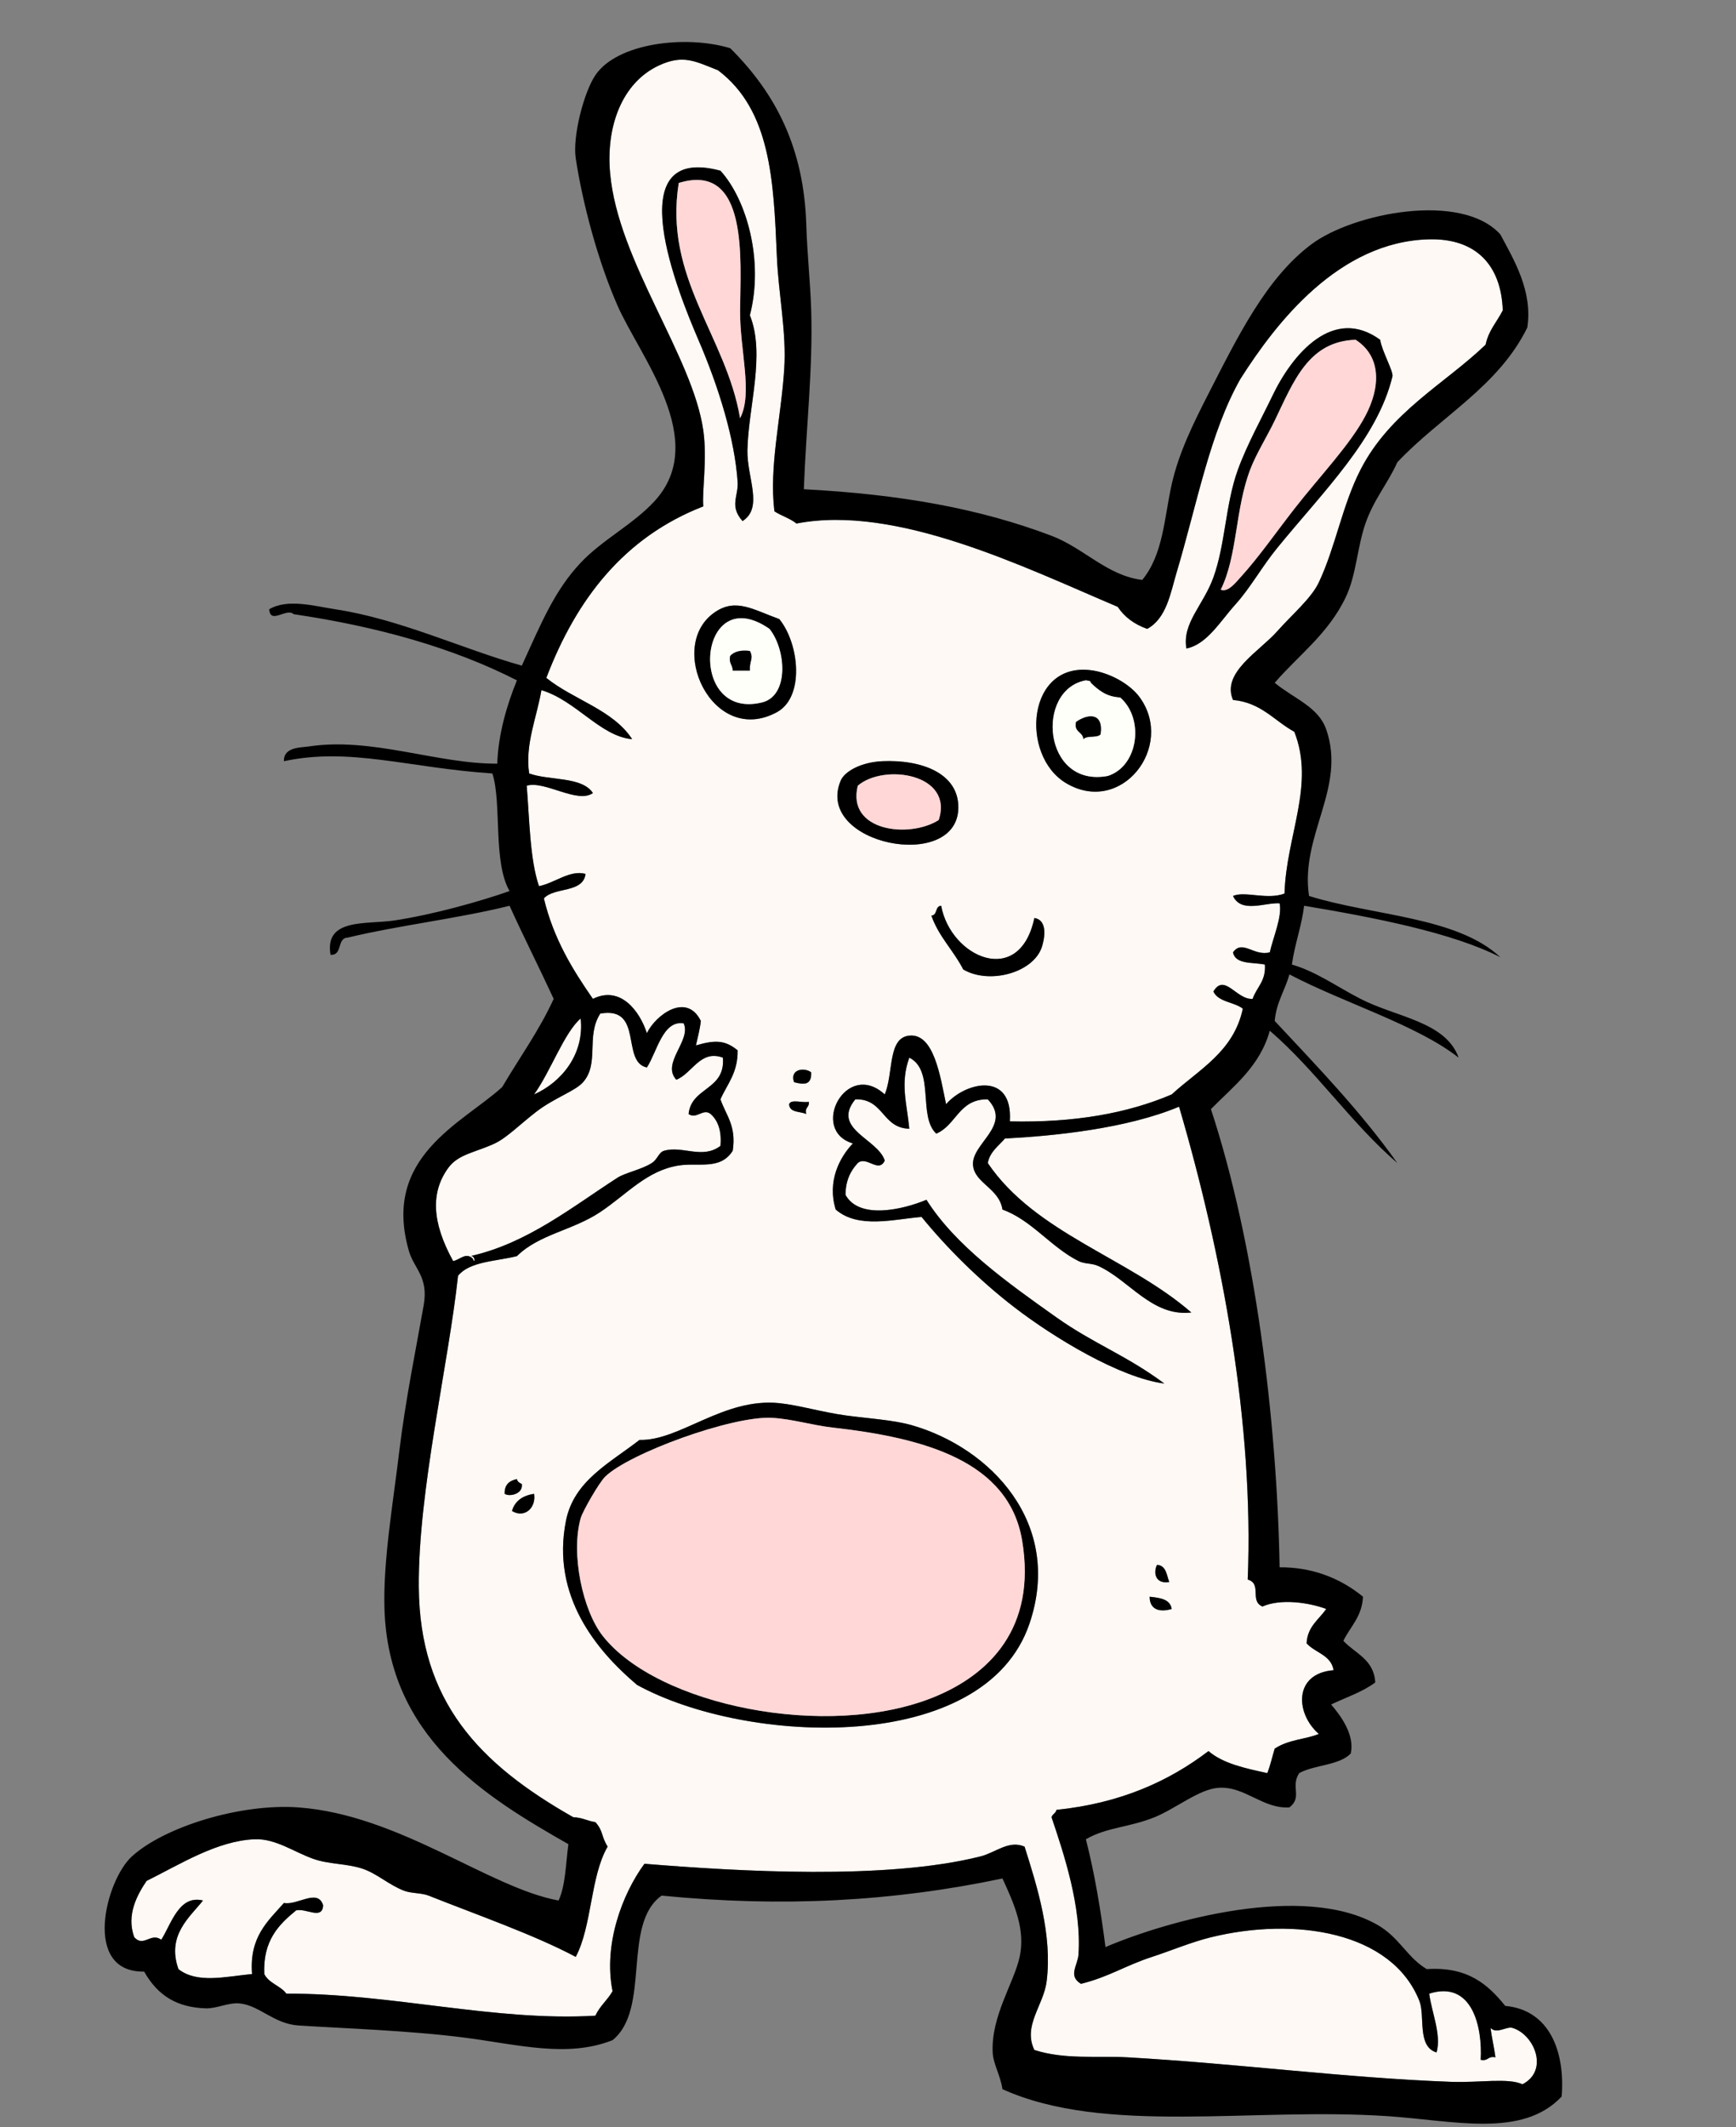 <?xml version="1.0" encoding="UTF-8"?>

<svg xmlns="http://www.w3.org/2000/svg" xmlns:xlink="http://www.w3.org/1999/xlink" width="810pt" height="992.25pt" viewBox="0 0 810 992.25" version="1.2">

<rect x="0" y="0" width="810" height="992.25" fill="#808080" stroke="none"/>

<defs>

<clipPath id="clip1">

<path d="M 48.84 19.586 L 728.883 19.586 L 728.883 990.559 L 48.84 990.559 Z M 48.84 19.586 "/>

</clipPath>

</defs>

<g id="surface1">

<path style=" stroke:none;fill-rule:evenodd;fill:rgb(100%,97.649%,96.078%);fill-opacity:1;" d="M 536.402 744.75 C 536.426 751.168 541.582 752.016 546.699 750.457 C 545.988 745.836 541.207 745.277 536.402 744.75 M 539.844 729.891 C 537.961 733.805 539.266 738.965 545.562 737.887 C 544.297 734.578 544.145 730.164 539.844 729.891 M 249.195 696.742 C 243.934 697.59 240.258 700.012 238.895 704.746 C 244.477 708.281 250.273 703.539 249.195 696.742 M 241.184 689.891 C 237.699 690.602 235.332 692.434 235.465 696.742 C 237.516 698.23 244.16 696.977 243.473 692.18 C 242.445 691.668 241.422 691.168 241.184 689.891 M 298.395 671.609 C 284.441 682.457 267.781 690.633 264.07 709.32 C 257.09 744.395 278.305 769.891 297.242 785.891 C 348.57 814.043 459.461 818.77 480.34 757.32 C 496.203 710.594 462.191 675.266 425.406 664.746 C 416.734 662.27 404.98 661.621 394.512 660.18 C 383.48 658.66 372.652 655.391 363.617 654.469 C 337.551 651.785 317.164 672.16 298.395 671.609 M 377.344 513.898 C 374.613 514.59 369.043 512.465 368.199 515.039 C 368.355 519.07 373.332 518.297 376.203 519.609 C 375.254 516.383 377.82 516.652 377.344 513.898 M 370.484 504.754 C 375.098 505.965 378.711 506.258 378.496 500.188 C 375.516 497.77 368.367 498.535 370.484 504.754 M 439.137 422.473 C 436.203 422.582 437.504 426.941 434.566 427.047 C 438.008 436.934 444.945 443.336 449.434 452.184 C 461.539 459.281 481.922 453.812 486.062 441.902 C 487.039 439.043 489.457 429.254 482.621 428.184 C 475.719 460.949 443.59 446.586 439.137 422.473 M 411.684 355.047 C 401.855 355.496 394.074 359.723 392.223 364.184 C 379.914 393.965 446.844 407.066 447.152 376.758 C 447.312 360.473 429.617 354.234 411.684 355.047 M 510.086 312.762 C 479.059 307.77 475.613 352.387 497.5 365.332 C 523.242 380.562 548.305 348.207 531.836 325.332 C 527.211 318.934 517.859 314.012 510.086 312.762 M 363.617 288.758 C 351.457 284.383 343.562 278.941 333.859 285.336 C 310.32 300.871 332.359 348.516 362.48 332.188 C 375.496 325.133 372.992 300.289 363.617 288.758 M 553.57 302.477 C 563.129 300.586 569.293 289.848 576.457 281.902 C 583.449 274.152 588.754 264.387 595.906 255.625 C 617.562 229.078 642.664 204.641 649.688 175.621 C 650.262 173.266 644.828 163.945 643.969 158.48 C 622.152 142.598 603.09 164.93 593.625 184.77 C 588.852 194.758 581.93 207.152 577.598 219.051 C 571.754 235.117 571.785 253.754 566.16 269.332 C 561.457 282.363 551.496 290.617 553.57 302.477 M 346.461 243.051 C 356.34 236.734 348.457 222.719 348.738 209.91 C 349.199 189.457 357.211 165.383 349.891 147.051 C 356.422 121.844 348.57 93.32 336.164 79.625 C 287.852 66.691 316.68 137.18 325.852 158.48 C 335.539 180.953 342.863 205.094 344.16 224.766 C 344.609 231.516 340.176 235.945 346.461 243.051 M 328.152 200.77 C 323.18 165.945 288.355 121.934 284.668 80.77 C 282.707 58.996 290.195 38.5 307.547 30.488 C 318.922 25.238 324.656 28.738 335.012 32.773 C 359.613 51.332 360.969 84.109 362.48 119.621 C 363.219 137.223 367.035 154.91 365.906 172.199 C 364.395 195.352 358.777 217.562 361.328 238.484 C 364.551 240.598 368.684 241.801 371.625 244.191 C 418.234 235.137 477.879 264.551 521.523 283.051 C 524.707 287.875 529.363 291.227 535.266 293.328 C 544.32 288.449 546.148 276.57 548.988 267.047 C 558.523 235.129 564.523 201.781 578.746 176.77 C 595.387 150.555 624.727 112.586 666.855 111.629 C 688.336 111.137 700.434 123.297 701.18 144.77 C 698.496 150.086 694.523 154.125 693.172 160.766 C 674.203 178.988 648.664 192.082 634.82 219.051 C 626.273 235.688 623.234 254.879 615.363 271.621 C 611.867 279.07 602.727 286.773 595.906 294.477 C 587.691 303.766 569.793 313.707 575.309 326.473 C 588.551 327.723 594.543 336.219 603.922 341.328 C 613.691 366.121 600.09 389.848 599.348 416.762 C 591.258 419.895 580.914 415.461 575.309 417.898 C 579.09 426.102 590.188 420.922 597.055 421.328 C 598.344 427.453 594.031 437.176 592.473 444.188 C 585.074 446.176 579.73 438.035 575.309 444.188 C 576.414 449.945 584.492 448.738 590.188 449.898 C 590.738 457.695 586.281 460.473 584.469 465.898 C 576.965 466.465 571.34 453.656 566.16 462.469 C 568.438 467.434 575.812 467.297 579.887 470.469 C 575.621 490.59 559.426 498.801 546.699 510.473 C 526.148 519.266 501.238 523.734 471.18 523.043 C 472.727 499.59 450.461 504.539 441.426 515.039 C 438.707 502.004 435.777 481.891 424.27 483.043 C 414.094 484.059 416.996 500.379 412.82 510.473 C 394.762 493.953 377.512 527.27 397.941 533.324 C 391.75 539.844 385.836 550.996 389.945 564.176 C 400.523 573.285 416.98 568.672 429.992 567.613 C 441.742 582.016 456.879 597.152 473.473 609.898 C 491.824 623.988 522.629 642.68 543.273 645.32 C 525.438 632.051 510.383 626.84 492.918 614.465 C 469.996 598.219 445.82 581.059 432.277 559.613 C 420.984 564.301 400.883 568.883 394.512 557.324 C 394.543 550.5 396.941 546.027 400.23 542.469 C 404.305 538.93 409.965 547.445 412.82 541.324 C 409.652 531.156 387.746 526.633 399.094 512.754 C 412.438 512.379 411.555 526.219 424.27 526.465 C 423.16 514.551 419.895 505.426 424.27 493.324 C 436.305 499.297 428.172 520.656 436.855 528.758 C 446.262 524.824 447.348 512.57 460.883 512.754 C 472.504 525.113 452.969 533.383 454.012 543.617 C 454.871 551.977 466.23 554.25 467.742 564.176 C 481.211 568.984 490.371 581.738 503.215 588.188 C 506.105 589.633 509.309 589.094 512.375 590.469 C 526.871 596.969 537.477 614.285 555.863 612.18 C 526.512 586.641 483.027 575.207 460.883 542.469 C 461.945 537.059 465.926 534.559 468.891 531.039 C 491.781 529.836 525.609 526.465 550.145 516.188 C 570.266 584.805 585.117 664.016 582.176 736.746 C 589.012 738.746 582.863 746.676 589.047 749.324 C 597.527 745.543 610.625 747.426 618.793 750.457 C 615.395 755.457 610.082 758.523 609.641 766.461 C 613.535 770.949 621.062 771.816 622.23 779.027 C 603.395 780.527 604.445 799.355 615.363 808.746 C 609.238 811.332 601.398 811.242 594.766 815.602 C 593.617 819.402 592.711 823.449 591.332 827.027 C 580.98 824.797 570.617 822.57 563.871 816.746 C 545.258 830.918 522.652 841.102 492.918 844.172 C 492.648 845.801 491.031 846.098 490.641 847.605 C 496.438 864.781 504.703 889.566 503.215 911.602 C 502.867 916.805 498.176 921.562 504.367 925.316 C 517.609 922.012 524.84 916.871 537.555 912.738 C 546.195 909.93 555.789 905.863 565.008 903.598 C 604.215 893.98 649.418 900.887 662.277 933.309 C 665.039 940.285 661.047 954.582 670.289 957.312 C 672.645 949.035 667.941 938.484 666.855 929.887 C 687.102 923.48 691.738 945.77 690.883 960.746 C 694.379 961.566 694.254 958.77 697.754 959.598 C 697.145 954.875 696.07 950.602 695.465 945.883 C 698.453 948.945 702.852 944.996 705.766 945.883 C 715.926 948.969 722.875 965.789 710.34 972.164 C 703.766 969.062 690.172 971.496 677.156 971.023 C 628.293 969.258 577.754 962.52 526.105 959.598 C 511.656 958.777 497.027 960.762 482.621 956.168 C 477.16 944.832 486.941 935.363 488.352 924.172 C 491.055 902.531 484.008 880.102 478.051 861.309 C 470.652 858.145 464.707 864.059 457.441 865.887 C 413.488 876.965 344.488 872.883 300.688 869.312 C 290.328 883.391 281.43 907.062 285.809 928.734 C 283.484 932.895 279.805 935.699 277.797 940.172 C 230.953 942.961 182.742 929.719 133.617 929.887 C 130.867 926.16 125.449 925.086 123.316 920.742 C 122.621 905.191 130.012 897.703 138.195 891.035 C 143.012 889.98 150.301 895.617 150.785 888.742 C 148.363 880.574 138.738 888.859 132.48 887.598 C 124.977 896.109 116.246 903.383 117.602 920.742 C 105.148 921.93 92.016 925.324 83.258 918.449 C 77.656 902.637 88.555 894.246 94.715 886.453 C 83.5 883.66 79.957 897.332 75.25 904.738 C 70.266 901.203 67.086 908.418 62.664 903.598 C 58.73 893.035 64.254 883.473 68.395 877.312 C 84.164 869.48 101.27 858.625 118.738 857.879 C 128.574 857.469 137.07 863.797 146.207 867.027 C 153.551 869.637 161.875 869.176 169.09 871.594 C 175.984 873.906 181.285 879.098 188.539 881.891 C 191.98 883.203 196.578 882.828 199.988 884.168 C 223.168 893.371 249.16 902.41 268.637 912.738 C 276.285 898.285 275.383 875.277 283.516 861.309 C 280.402 856.367 281.602 854.145 277.797 849.879 C 274.113 849.375 271.594 847.703 267.5 847.605 C 223.52 822.691 195.781 793.574 195.41 740.172 C 195.094 695.324 209.203 636.699 213.719 595.039 C 219.211 588.328 231.426 588.34 241.184 585.895 C 251.594 575.637 267.094 573.988 280.09 565.324 C 292.594 556.977 301.812 545.941 316.703 543.617 C 326.086 542.141 336.051 545.91 341.879 536.758 C 343.684 525.051 338.676 520.145 336.164 512.754 C 339.309 505.617 344.352 500.371 344.16 489.902 C 338.387 485.137 333.703 484.957 324.711 487.613 C 325.527 483.852 326.551 480.305 327 476.188 C 320.289 462.633 305.898 473.441 301.824 481.902 C 298.539 471.688 289.52 459.492 276.648 465.898 C 267.117 452.184 258.262 437.797 253.773 419.047 C 258.613 413.598 272.043 416.73 273.219 407.613 C 265.934 405.598 258.891 411.855 251.484 413.328 C 247.211 400.77 247.059 382.152 245.762 366.48 C 254.078 363.93 269.453 375.074 276.648 369.902 C 271.523 362.07 256.434 364.195 246.898 360.762 C 244.895 347.207 250.449 334.719 252.621 321.902 C 268.887 326.816 280.215 343.547 294.965 344.766 C 285.91 330.945 267.559 326.422 254.91 316.188 C 269.012 279.23 291.355 250.504 328.152 236.191 C 327.508 228.797 330.07 214.273 328.152 200.77 "/>

<path style=" stroke:none;fill-rule:evenodd;fill:rgb(0%,0%,0%);fill-opacity:1;" d="M 316.703 85.34 C 309.574 129.742 338.855 156.688 345.309 195.055 C 351.398 183.449 345.172 163.418 345.309 144.777 C 345.469 121.805 349.547 75.277 316.703 85.34 M 344.16 224.766 C 342.859 205.094 335.543 180.953 325.852 158.48 C 316.68 137.18 287.852 66.691 336.16 79.625 C 348.57 93.32 356.422 121.852 349.887 147.051 C 357.211 165.383 349.203 189.449 348.734 209.91 C 348.457 222.719 356.34 236.734 346.461 243.051 C 340.176 235.945 344.609 231.516 344.16 224.766 "/>

<path style=" stroke:none;fill-rule:evenodd;fill:rgb(100%,84.309%,84.309%);fill-opacity:1;" d="M 316.703 85.34 C 309.574 129.742 338.855 156.688 345.309 195.055 C 351.398 183.449 345.172 163.418 345.309 144.777 C 345.469 121.805 349.547 75.277 316.703 85.34 "/>

<path style=" stroke:none;fill-rule:evenodd;fill:rgb(0%,0%,0%);fill-opacity:1;" d="M 569.59 275.047 C 572.914 276.461 576.57 271.707 578.746 269.328 C 587.172 260.102 595.172 248.582 603.922 237.336 C 615.699 222.207 629.957 207.477 637.102 193.91 C 644.137 180.555 644.621 166.34 632.531 158.48 C 610.582 159.207 603.699 177.621 594.766 196.191 C 591.156 203.691 586.18 211.539 583.316 219.051 C 576.234 237.699 577.461 259.125 569.59 275.047 M 566.16 269.328 C 571.785 253.754 571.754 235.117 577.598 219.051 C 581.93 207.152 588.852 194.758 593.625 184.77 C 603.09 164.93 622.152 142.598 643.969 158.48 C 644.828 163.945 650.262 173.258 649.688 175.621 C 642.664 204.641 617.562 229.078 595.906 255.625 C 588.754 264.387 583.449 274.152 576.457 281.902 C 569.293 289.848 563.129 300.586 553.57 302.477 C 551.496 290.617 561.457 282.363 566.16 269.328 "/>

<path style=" stroke:none;fill-rule:evenodd;fill:rgb(100%,84.309%,84.309%);fill-opacity:1;" d="M 569.59 275.047 C 572.914 276.461 576.57 271.707 578.746 269.328 C 587.172 260.102 595.172 248.582 603.922 237.336 C 615.699 222.207 629.957 207.477 637.102 193.91 C 644.137 180.555 644.621 166.34 632.531 158.48 C 610.582 159.207 603.699 177.621 594.766 196.191 C 591.156 203.691 586.18 211.539 583.316 219.051 C 576.234 237.699 577.461 259.125 569.59 275.047 "/>

<path style=" stroke:none;fill-rule:evenodd;fill:rgb(0%,0%,0%);fill-opacity:1;" d="M 359.039 293.328 C 325.535 270.086 320.098 336.41 355.605 327.617 C 368.184 324.504 366.887 303.145 359.039 293.328 M 362.48 332.188 C 332.359 348.516 310.32 300.871 333.859 285.336 C 343.562 278.941 351.457 284.383 363.617 288.758 C 372.988 300.289 375.496 325.133 362.48 332.188 "/>

<path style=" stroke:none;fill-rule:evenodd;fill:rgb(100%,100%,98.039%);fill-opacity:1;" d="M 349.891 303.621 C 345.523 303.074 342.582 303.945 340.73 305.906 C 339.906 309.402 341.898 310.07 341.879 312.762 L 349.891 312.762 C 349.629 307.992 351.75 307.363 349.891 303.621 M 355.609 327.617 C 320.098 336.41 325.535 270.086 359.035 293.328 C 366.891 303.137 368.188 324.504 355.609 327.617 "/>

<path style=" stroke:none;fill-rule:evenodd;fill:rgb(0%,0%,0%);fill-opacity:1;" d="M 349.891 303.621 C 345.523 303.074 342.582 303.945 340.73 305.906 C 339.906 309.402 341.898 310.07 341.879 312.762 L 349.891 312.762 C 349.629 307.992 351.75 307.363 349.891 303.621 "/>

<path style=" stroke:none;fill-rule:evenodd;fill:rgb(0%,0%,0%);fill-opacity:1;" d="M 508.945 318.477 C 508.914 317.363 507.535 317.59 506.66 317.332 C 482.871 321.605 486.57 367.707 516.957 361.898 C 531.27 357.258 533.992 335.133 522.676 325.332 C 516.145 325.004 512.445 321.836 508.945 318.477 M 531.836 325.332 C 548.305 348.207 523.242 380.562 497.5 365.332 C 475.617 352.387 479.059 307.77 510.086 312.762 C 517.863 314.012 527.211 318.934 531.836 325.332 "/>

<path style=" stroke:none;fill-rule:evenodd;fill:rgb(100%,100%,98.039%);fill-opacity:1;" d="M 502.078 336.758 C 500.984 341.664 505.281 341.172 505.504 344.766 C 507.027 342.855 511.992 344.379 513.52 342.473 C 514.992 331.836 507.098 333.113 502.078 336.758 M 522.676 325.332 C 533.992 335.133 531.27 357.262 516.957 361.902 C 486.57 367.707 482.871 321.605 506.66 317.332 C 507.531 317.59 508.914 317.363 508.945 318.473 C 512.445 321.836 516.145 325.004 522.676 325.332 "/>

<path style=" stroke:none;fill-rule:evenodd;fill:rgb(0%,0%,0%);fill-opacity:1;" d="M 502.078 336.758 C 500.984 341.664 505.281 341.172 505.504 344.766 C 507.027 342.855 511.992 344.379 513.52 342.473 C 514.992 331.836 507.098 333.113 502.078 336.758 "/>

<path style=" stroke:none;fill-rule:evenodd;fill:rgb(0%,0%,0%);fill-opacity:1;" d="M 400.23 366.48 C 394.953 387.848 424.406 391.168 437.996 382.477 C 445.125 360.852 412.414 355.992 400.23 366.48 M 447.152 376.758 C 446.844 407.066 379.914 393.969 392.223 364.184 C 394.074 359.723 401.855 355.496 411.684 355.047 C 429.617 354.234 447.312 360.473 447.152 376.758 "/>

<path style=" stroke:none;fill-rule:evenodd;fill:rgb(100%,84.309%,84.309%);fill-opacity:1;" d="M 400.23 366.48 C 394.953 387.848 424.406 391.168 437.996 382.477 C 445.125 360.852 412.414 355.992 400.23 366.48 "/>

<path style=" stroke:none;fill-rule:evenodd;fill:rgb(0%,0%,0%);fill-opacity:1;" d="M 439.137 422.473 C 436.203 422.582 437.504 426.941 434.566 427.047 C 438.008 436.93 444.945 443.336 449.434 452.188 C 461.539 459.281 481.922 453.812 486.062 441.898 C 487.039 439.043 489.457 429.254 482.621 428.184 C 475.719 460.949 443.59 446.586 439.137 422.473 "/>

<path style=" stroke:none;fill-rule:evenodd;fill:rgb(0%,0%,0%);fill-opacity:1;" d="M 370.484 504.758 C 375.098 505.965 378.711 506.262 378.496 500.184 C 375.516 497.77 368.367 498.531 370.484 504.758 "/>

<path style=" stroke:none;fill-rule:evenodd;fill:rgb(0%,0%,0%);fill-opacity:1;" d="M 377.344 513.898 C 374.613 514.59 369.043 512.465 368.195 515.039 C 368.355 519.07 373.332 518.297 376.207 519.609 C 375.258 516.383 377.82 516.652 377.344 513.898 "/>

<path style=" stroke:none;fill-rule:evenodd;fill:rgb(0%,0%,0%);fill-opacity:1;" d="M 360.188 661.324 C 341.543 660.305 293.477 677.898 282.379 688.75 C 279.559 691.488 271.867 704.848 270.926 708.176 C 266.281 724.805 271.855 751.102 281.227 763.035 C 306.777 795.531 386.133 811.699 435.703 791.602 C 461.215 781.266 483.84 759.598 476.902 718.461 C 470.664 681.457 431.285 670.695 388.793 665.891 C 378.711 664.754 369.773 661.844 360.188 661.324 M 363.617 654.469 C 372.652 655.391 383.48 658.66 394.512 660.18 C 404.98 661.621 416.734 662.27 425.406 664.746 C 462.191 675.266 496.203 710.594 480.34 757.32 C 459.461 818.77 348.57 814.043 297.242 785.891 C 278.305 769.891 257.086 744.395 264.07 709.32 C 267.781 690.633 284.441 682.457 298.395 671.609 C 317.164 672.16 337.551 651.785 363.617 654.469 "/>

<path style=" stroke:none;fill-rule:evenodd;fill:rgb(100%,84.309%,84.309%);fill-opacity:1;" d="M 360.188 661.324 C 341.543 660.305 293.477 677.898 282.379 688.75 C 279.559 691.488 271.867 704.848 270.926 708.176 C 266.281 724.805 271.855 751.102 281.227 763.035 C 306.777 795.531 386.133 811.699 435.703 791.602 C 461.215 781.266 483.84 759.598 476.902 718.461 C 470.664 681.457 431.285 670.695 388.793 665.891 C 378.711 664.754 369.773 661.844 360.188 661.324 "/>

<path style=" stroke:none;fill-rule:evenodd;fill:rgb(0%,0%,0%);fill-opacity:1;" d="M 241.184 689.891 C 237.699 690.602 235.328 692.434 235.465 696.742 C 237.516 698.23 244.164 696.977 243.473 692.18 C 242.445 691.676 241.418 691.168 241.184 689.891 "/>

<path style=" stroke:none;fill-rule:evenodd;fill:rgb(0%,0%,0%);fill-opacity:1;" d="M 249.191 696.742 C 243.934 697.59 240.258 700.012 238.891 704.746 C 244.477 708.281 250.273 703.539 249.191 696.742 "/>

<path style=" stroke:none;fill-rule:evenodd;fill:rgb(0%,0%,0%);fill-opacity:1;" d="M 539.844 729.891 C 537.961 733.805 539.266 738.965 545.562 737.887 C 544.297 734.578 544.145 730.156 539.844 729.891 "/>

<path style=" stroke:none;fill-rule:evenodd;fill:rgb(0%,0%,0%);fill-opacity:1;" d="M 536.402 744.75 C 536.426 751.168 541.582 752.016 546.699 750.457 C 545.988 745.836 541.207 745.277 536.402 744.75 "/>

<path style=" stroke:none;fill-rule:evenodd;fill:rgb(100%,97.649%,96.078%);fill-opacity:1;" d="M 336.16 534.469 C 336.758 527.395 335 522.668 331.582 519.609 C 328.109 516.762 324.98 522.238 321.281 519.609 C 322.625 506.855 338.508 508.637 337.301 493.324 C 326.73 489.402 323.012 500.754 315.555 503.613 C 308.426 495.863 322.684 485.363 318.996 477.328 C 309.223 475.73 306.543 490.691 301.824 497.902 C 289.598 495.289 300.473 469.207 280.086 472.758 C 273.242 483.414 279.828 495.891 272.066 504.754 C 268.473 508.887 258.637 512.094 250.332 518.473 C 242.855 524.207 236.469 530.711 230.887 533.324 C 221.871 537.555 213.855 538.262 209.148 544.754 C 200.961 556.035 201.387 569.965 211.426 588.188 C 214.508 587.688 217.293 583.891 220.586 587.039 C 221.859 590.352 221.816 585.285 219.438 585.895 C 246.055 579.961 266.961 562.926 288.098 549.328 C 291.762 546.969 299.387 545.512 304.113 542.469 C 306.898 540.684 307.297 537.5 309.836 536.758 C 318.52 534.219 327.703 540.887 336.16 534.469 "/>

<path style=" stroke:none;fill-rule:evenodd;fill:rgb(100%,97.649%,96.078%);fill-opacity:1;" d="M 270.926 475.039 C 263.168 481.77 256.863 499.852 249.191 510.473 C 262.039 504.758 272.734 491.684 270.926 475.039 "/>

<g clip-path="url(#clip1)" clip-rule="nonzero">

<path style=" stroke:none;fill-rule:evenodd;fill:rgb(0%,0%,0%);fill-opacity:1;" d="M 270.926 475.039 C 263.168 481.77 256.863 499.852 249.191 510.473 C 262.039 504.758 272.734 491.684 270.926 475.039 M 336.16 534.469 C 336.762 527.395 335 522.668 331.582 519.609 C 328.109 516.762 324.98 522.238 321.281 519.609 C 322.625 506.859 338.508 508.637 337.301 493.324 C 326.73 489.402 323.008 500.758 315.551 503.613 C 308.422 495.863 322.68 485.359 318.996 477.328 C 309.223 475.73 306.539 490.691 301.824 497.902 C 289.598 495.285 300.473 469.211 280.086 472.758 C 273.242 483.414 279.828 495.891 272.066 504.758 C 268.473 508.883 258.637 512.094 250.332 518.473 C 242.852 524.207 236.469 530.711 230.887 533.324 C 221.871 537.555 213.852 538.262 209.145 544.754 C 200.961 556.035 201.387 569.965 211.426 588.188 C 214.504 587.688 217.293 583.891 220.59 587.039 C 221.859 590.352 221.816 585.285 219.438 585.895 C 246.055 579.957 266.957 562.926 288.098 549.328 C 291.762 546.969 299.387 545.512 304.113 542.469 C 306.898 540.684 307.293 537.5 309.836 536.758 C 318.52 534.219 327.703 540.887 336.16 534.469 M 328.152 236.191 C 291.355 250.504 269.012 279.23 254.91 316.188 C 267.555 326.422 285.91 330.945 294.965 344.766 C 280.215 343.547 268.883 326.816 252.621 321.902 C 250.445 334.719 244.895 347.207 246.902 360.762 C 256.434 364.195 271.523 362.07 276.648 369.902 C 269.453 375.074 254.074 363.93 245.762 366.48 C 247.059 382.152 247.207 400.77 251.484 413.328 C 258.895 411.855 265.934 405.598 273.219 407.613 C 272.047 416.73 258.613 413.598 253.773 419.047 C 258.262 437.797 267.113 452.184 276.648 465.898 C 289.516 459.492 298.543 471.688 301.824 481.902 C 305.898 473.441 320.289 462.633 327 476.188 C 326.551 480.305 325.523 483.852 324.715 487.613 C 333.699 484.957 338.383 485.137 344.16 489.902 C 344.348 500.371 339.309 505.617 336.16 512.754 C 338.676 520.145 343.684 525.051 341.879 536.758 C 336.047 545.91 326.086 542.141 316.703 543.617 C 301.816 545.941 292.598 556.977 280.086 565.324 C 267.094 573.988 251.594 575.637 241.184 585.895 C 231.43 588.34 219.211 588.328 213.719 595.039 C 209.203 636.703 195.094 695.324 195.41 740.172 C 195.781 793.57 223.516 822.691 267.5 847.605 C 271.598 847.703 274.109 849.375 277.797 849.887 C 281.598 854.145 280.402 856.367 283.516 861.309 C 275.383 875.277 276.289 898.285 268.637 912.738 C 249.16 902.41 223.172 893.371 199.988 884.168 C 196.582 882.828 191.98 883.203 188.543 881.891 C 181.289 879.098 175.984 873.906 169.094 871.594 C 161.875 869.176 153.551 869.629 146.207 867.027 C 137.07 863.797 128.578 857.469 118.742 857.879 C 101.266 858.625 84.164 869.48 68.395 877.312 C 64.254 883.473 58.73 893.035 62.664 903.598 C 67.09 908.418 70.27 901.203 75.254 904.738 C 79.957 897.332 83.496 883.66 94.711 886.457 C 88.551 894.246 77.66 902.637 83.262 918.449 C 92.016 925.324 105.148 921.93 117.598 920.742 C 116.246 903.383 124.98 896.109 132.48 887.598 C 138.738 888.859 148.359 880.574 150.785 888.742 C 150.301 895.617 143.016 889.98 138.199 891.035 C 130.008 897.703 122.617 905.191 123.32 920.742 C 125.453 925.086 130.867 926.16 133.621 929.887 C 182.742 929.719 230.953 942.961 277.797 940.172 C 279.805 935.699 283.484 932.895 285.809 928.734 C 281.434 907.062 290.328 883.391 300.688 869.312 C 344.488 872.883 413.488 876.969 457.441 865.887 C 464.707 864.059 470.652 858.145 478.051 861.309 C 484.008 880.102 491.055 902.531 488.352 924.172 C 486.941 935.363 477.16 944.832 482.621 956.168 C 497.027 960.762 511.656 958.777 526.105 959.598 C 577.754 962.52 628.293 969.258 677.156 971.023 C 690.172 971.496 703.766 969.062 710.34 972.164 C 722.875 965.789 715.926 948.969 705.766 945.883 C 702.852 944.996 698.453 948.945 695.465 945.883 C 696.07 950.602 697.145 954.875 697.754 959.598 C 694.254 958.77 694.379 961.566 690.883 960.746 C 691.738 945.77 687.102 923.48 666.855 929.887 C 667.941 938.484 672.645 949.035 670.289 957.312 C 661.047 954.582 665.039 940.285 662.277 933.309 C 649.418 900.887 604.215 893.98 565.008 903.598 C 555.793 905.863 546.195 909.93 537.555 912.738 C 524.84 916.871 517.609 922.012 504.367 925.316 C 498.176 921.562 502.867 916.805 503.215 911.602 C 504.703 889.566 496.438 864.781 490.641 847.605 C 491.031 846.098 492.648 845.801 492.918 844.172 C 522.652 841.102 545.258 830.918 563.871 816.746 C 570.617 822.57 580.98 824.797 591.336 827.027 C 592.711 823.449 593.617 819.402 594.766 815.602 C 601.398 811.242 609.238 811.332 615.363 808.746 C 604.445 799.355 603.395 780.527 622.23 779.027 C 621.062 771.816 613.531 770.949 609.641 766.461 C 610.082 758.523 615.395 755.457 618.793 750.457 C 610.625 747.426 597.527 745.543 589.047 749.324 C 582.863 746.676 589.012 738.746 582.176 736.746 C 585.117 664.016 570.266 584.809 550.145 516.188 C 525.609 526.465 491.781 529.836 468.891 531.039 C 465.926 534.559 461.945 537.059 460.883 542.469 C 483.027 575.207 526.512 586.641 555.863 612.18 C 537.477 614.285 526.871 596.969 512.375 590.469 C 509.309 589.094 506.105 589.633 503.215 588.188 C 490.371 581.738 481.211 568.984 467.742 564.176 C 466.23 554.25 454.871 551.977 454.012 543.617 C 452.969 533.383 472.504 525.113 460.883 512.754 C 447.348 512.57 446.262 524.828 436.855 528.758 C 428.172 520.656 436.305 499.297 424.27 493.324 C 419.895 505.426 423.16 514.551 424.27 526.465 C 411.555 526.219 412.438 512.379 399.09 512.754 C 387.742 526.633 409.652 531.156 412.82 541.324 C 409.965 547.445 404.301 538.93 400.234 542.469 C 396.938 546.027 394.547 550.5 394.512 557.324 C 400.883 568.883 420.984 564.301 432.277 559.613 C 445.824 581.059 469.996 598.219 492.918 614.465 C 510.383 626.84 525.438 632.051 543.273 645.32 C 522.629 642.68 491.824 623.988 473.473 609.898 C 456.879 597.152 441.742 582.016 429.992 567.613 C 416.98 568.672 400.523 573.285 389.945 564.176 C 385.836 550.996 391.75 539.844 397.941 533.324 C 377.512 527.27 394.762 493.953 412.82 510.473 C 416.996 500.379 414.094 484.059 424.27 483.043 C 435.777 481.891 438.707 502.004 441.426 515.039 C 450.461 504.543 472.727 499.59 471.18 523.043 C 501.242 523.734 526.148 519.266 546.699 510.473 C 559.426 498.801 575.621 490.59 579.887 470.469 C 575.812 467.297 568.438 467.434 566.16 462.469 C 571.34 453.656 576.965 466.465 584.469 465.898 C 586.281 460.473 590.738 457.695 590.188 449.898 C 584.492 448.738 576.414 449.945 575.309 444.188 C 579.73 438.035 585.074 446.176 592.473 444.188 C 594.031 437.176 598.344 427.453 597.055 421.328 C 590.188 420.922 579.09 426.102 575.309 417.898 C 580.914 415.461 591.258 419.895 599.348 416.762 C 600.09 389.848 613.691 366.121 603.922 341.328 C 594.543 336.219 588.551 327.723 575.309 326.48 C 569.793 313.707 587.691 303.766 595.906 294.477 C 602.727 286.773 611.867 279.07 615.363 271.621 C 623.234 254.879 626.273 235.688 634.82 219.051 C 648.664 192.082 674.203 178.988 693.172 160.766 C 694.523 154.125 698.496 150.086 701.18 144.77 C 700.434 123.297 688.336 111.137 666.855 111.629 C 624.727 112.586 595.383 150.555 578.746 176.77 C 564.523 201.781 558.523 235.129 548.988 267.047 C 546.148 276.57 544.32 288.449 535.266 293.328 C 529.363 291.227 524.707 287.875 521.523 283.051 C 477.879 264.551 418.234 235.137 371.625 244.191 C 368.684 241.801 364.551 240.598 361.328 238.484 C 358.777 217.562 364.395 195.352 365.906 172.199 C 367.035 154.91 363.223 137.223 362.48 119.621 C 360.969 84.109 359.613 51.332 335.012 32.773 C 324.656 28.738 318.926 25.238 307.547 30.488 C 290.195 38.5 282.703 58.996 284.668 80.77 C 288.355 121.934 323.176 165.945 328.152 200.77 C 330.07 214.273 327.508 228.797 328.152 236.191 M 270.926 262.484 C 280.922 251.844 295.262 244.691 305.254 233.914 C 331.387 205.746 298.633 166.469 288.098 142.48 C 278.805 121.297 271.809 94.578 268.637 73.914 C 267.062 63.566 272.465 42.941 277.797 35.062 C 287.949 20.027 320.008 16.195 340.73 22.488 C 362.398 44.012 375.102 69.582 376.203 104.773 C 376.668 119.344 378.09 131.43 378.496 144.77 C 379.332 172.203 376.137 198.996 375.066 228.191 C 420.23 230.555 457.195 237.215 490.641 249.906 C 505.793 255.66 516.688 268.594 532.973 270.48 C 542.801 258.523 543.207 241.559 546.699 225.91 C 549.984 211.289 556.762 197.504 563.871 183.621 C 577.598 156.844 590.852 129.637 611.938 113.906 C 631.438 99.367 681.961 89.289 700.047 109.344 C 706.371 121.207 715.211 135.715 712.633 152.766 C 699.094 180.395 671.91 194.383 651.98 215.625 C 647.34 225.871 641.035 232.863 637.102 244.191 C 633.25 255.262 632.848 268.176 627.953 278.477 C 619.773 295.68 605.727 305.727 594.766 318.477 C 603.789 325.91 615.105 329.645 618.793 340.195 C 628.324 367.469 606.508 389.586 610.781 417.898 C 640.707 427.254 679.773 427.477 700.047 446.473 C 677.605 434.973 640.859 427.875 608.496 422.473 C 607.266 432.281 604.137 440.215 602.777 449.898 C 614.152 453.176 623.574 460.129 634.82 465.898 C 651.688 474.559 674.547 476.469 680.586 493.324 C 661.18 478.047 626.855 467.754 601.621 454.48 C 599.582 461.949 595.535 467.426 594.766 476.188 C 614.652 497.477 634.891 518.402 651.98 542.469 C 630.285 523.758 614.168 499.473 592.473 480.754 C 587.828 497.453 575.59 506.559 565.008 517.328 C 585.66 580.109 595.863 662.523 597.055 731.035 C 610.965 730.902 624.555 735.363 635.961 744.75 C 635.477 754.152 630.051 758.652 626.801 765.32 C 632.293 771.27 641.07 773.922 641.68 784.738 C 635.812 789.172 628.043 791.691 621.082 795.023 C 625.867 800.547 632.145 809.348 630.242 817.887 C 624.805 823.508 613.332 823.098 606.203 827.027 C 601.984 833.41 607.875 838.176 601.621 843.031 C 589.07 843.762 580.793 832.973 568.453 833.883 C 559.406 834.555 548.664 843.547 538.695 847.605 C 526.828 852.414 516.469 852.207 506.66 857.879 C 510.707 873.648 513.543 890.629 515.805 908.164 C 544.965 895.742 608.281 878.004 642.832 897.879 C 653.062 903.781 656.477 912.953 665.715 918.449 C 684.914 917.18 694.309 925.699 702.328 935.598 C 723.133 937.504 730.328 957.094 728.648 977.883 C 710.305 997.426 678.281 989.082 647.398 987.031 C 583.961 982.793 515.59 996.023 467.742 974.457 C 466.762 967.938 463.422 962.668 463.176 957.312 C 462.359 940.406 473.168 924.707 475.762 912.738 C 478.516 900.047 473.324 888.293 467.742 876.172 C 416.418 886.965 364.98 889.684 308.691 884.168 C 290.016 897.566 303.844 936.996 285.809 951.59 C 264.703 959.949 241.711 953.641 217.145 950.457 C 191.391 947.105 161.051 946.141 139.336 944.742 C 127.773 943.992 121.145 935.414 111.879 934.457 C 106.602 933.906 101.199 936.938 95.852 936.742 C 82.789 936.27 73.773 931.09 67.246 919.602 C 38.234 920.105 49.254 877.07 61.527 865.887 C 76.742 852.016 112.387 841.039 139.336 843.031 C 186.445 846.52 228.266 880.555 260.629 886.457 C 263.891 879.43 263.969 869.223 265.207 860.172 C 225.742 837.754 181.242 810.129 179.391 750.457 C 178.703 728.215 183.34 701.547 186.246 677.324 C 189.227 652.617 194.113 629.16 197.695 608.754 C 200.012 595.551 193.211 591.789 190.828 583.609 C 177.992 539.508 215.633 524.004 234.312 507.039 C 242.355 493.355 251.527 480.805 258.34 465.898 C 251.594 451.309 244.398 437.156 237.754 422.473 C 213.625 428.473 186.531 431.512 162.223 437.328 C 157.059 437.496 159.988 445.762 154.215 445.332 C 151.316 428.066 170.898 431.289 183.969 429.332 C 201.84 426.652 223.902 420.488 237.754 415.613 C 229.895 402.012 234.211 374.496 229.734 360.762 C 190.555 358.164 163.363 348.426 132.48 355.047 C 132.219 348.328 140.488 348.719 143.918 348.191 C 173.504 343.652 203.949 356.375 232.023 356.191 C 232.441 342.863 236.309 329.289 241.184 317.332 C 211.383 302.148 176.254 292.27 137.047 286.477 C 133.672 283.316 126.125 291.496 125.605 284.188 C 134.168 279.078 146.68 282.695 156.504 284.188 C 186.645 288.773 215.793 302.715 243.473 310.477 C 252.777 290.074 258.789 275.418 270.926 262.484 "/>

</g>

</g>

</svg>

